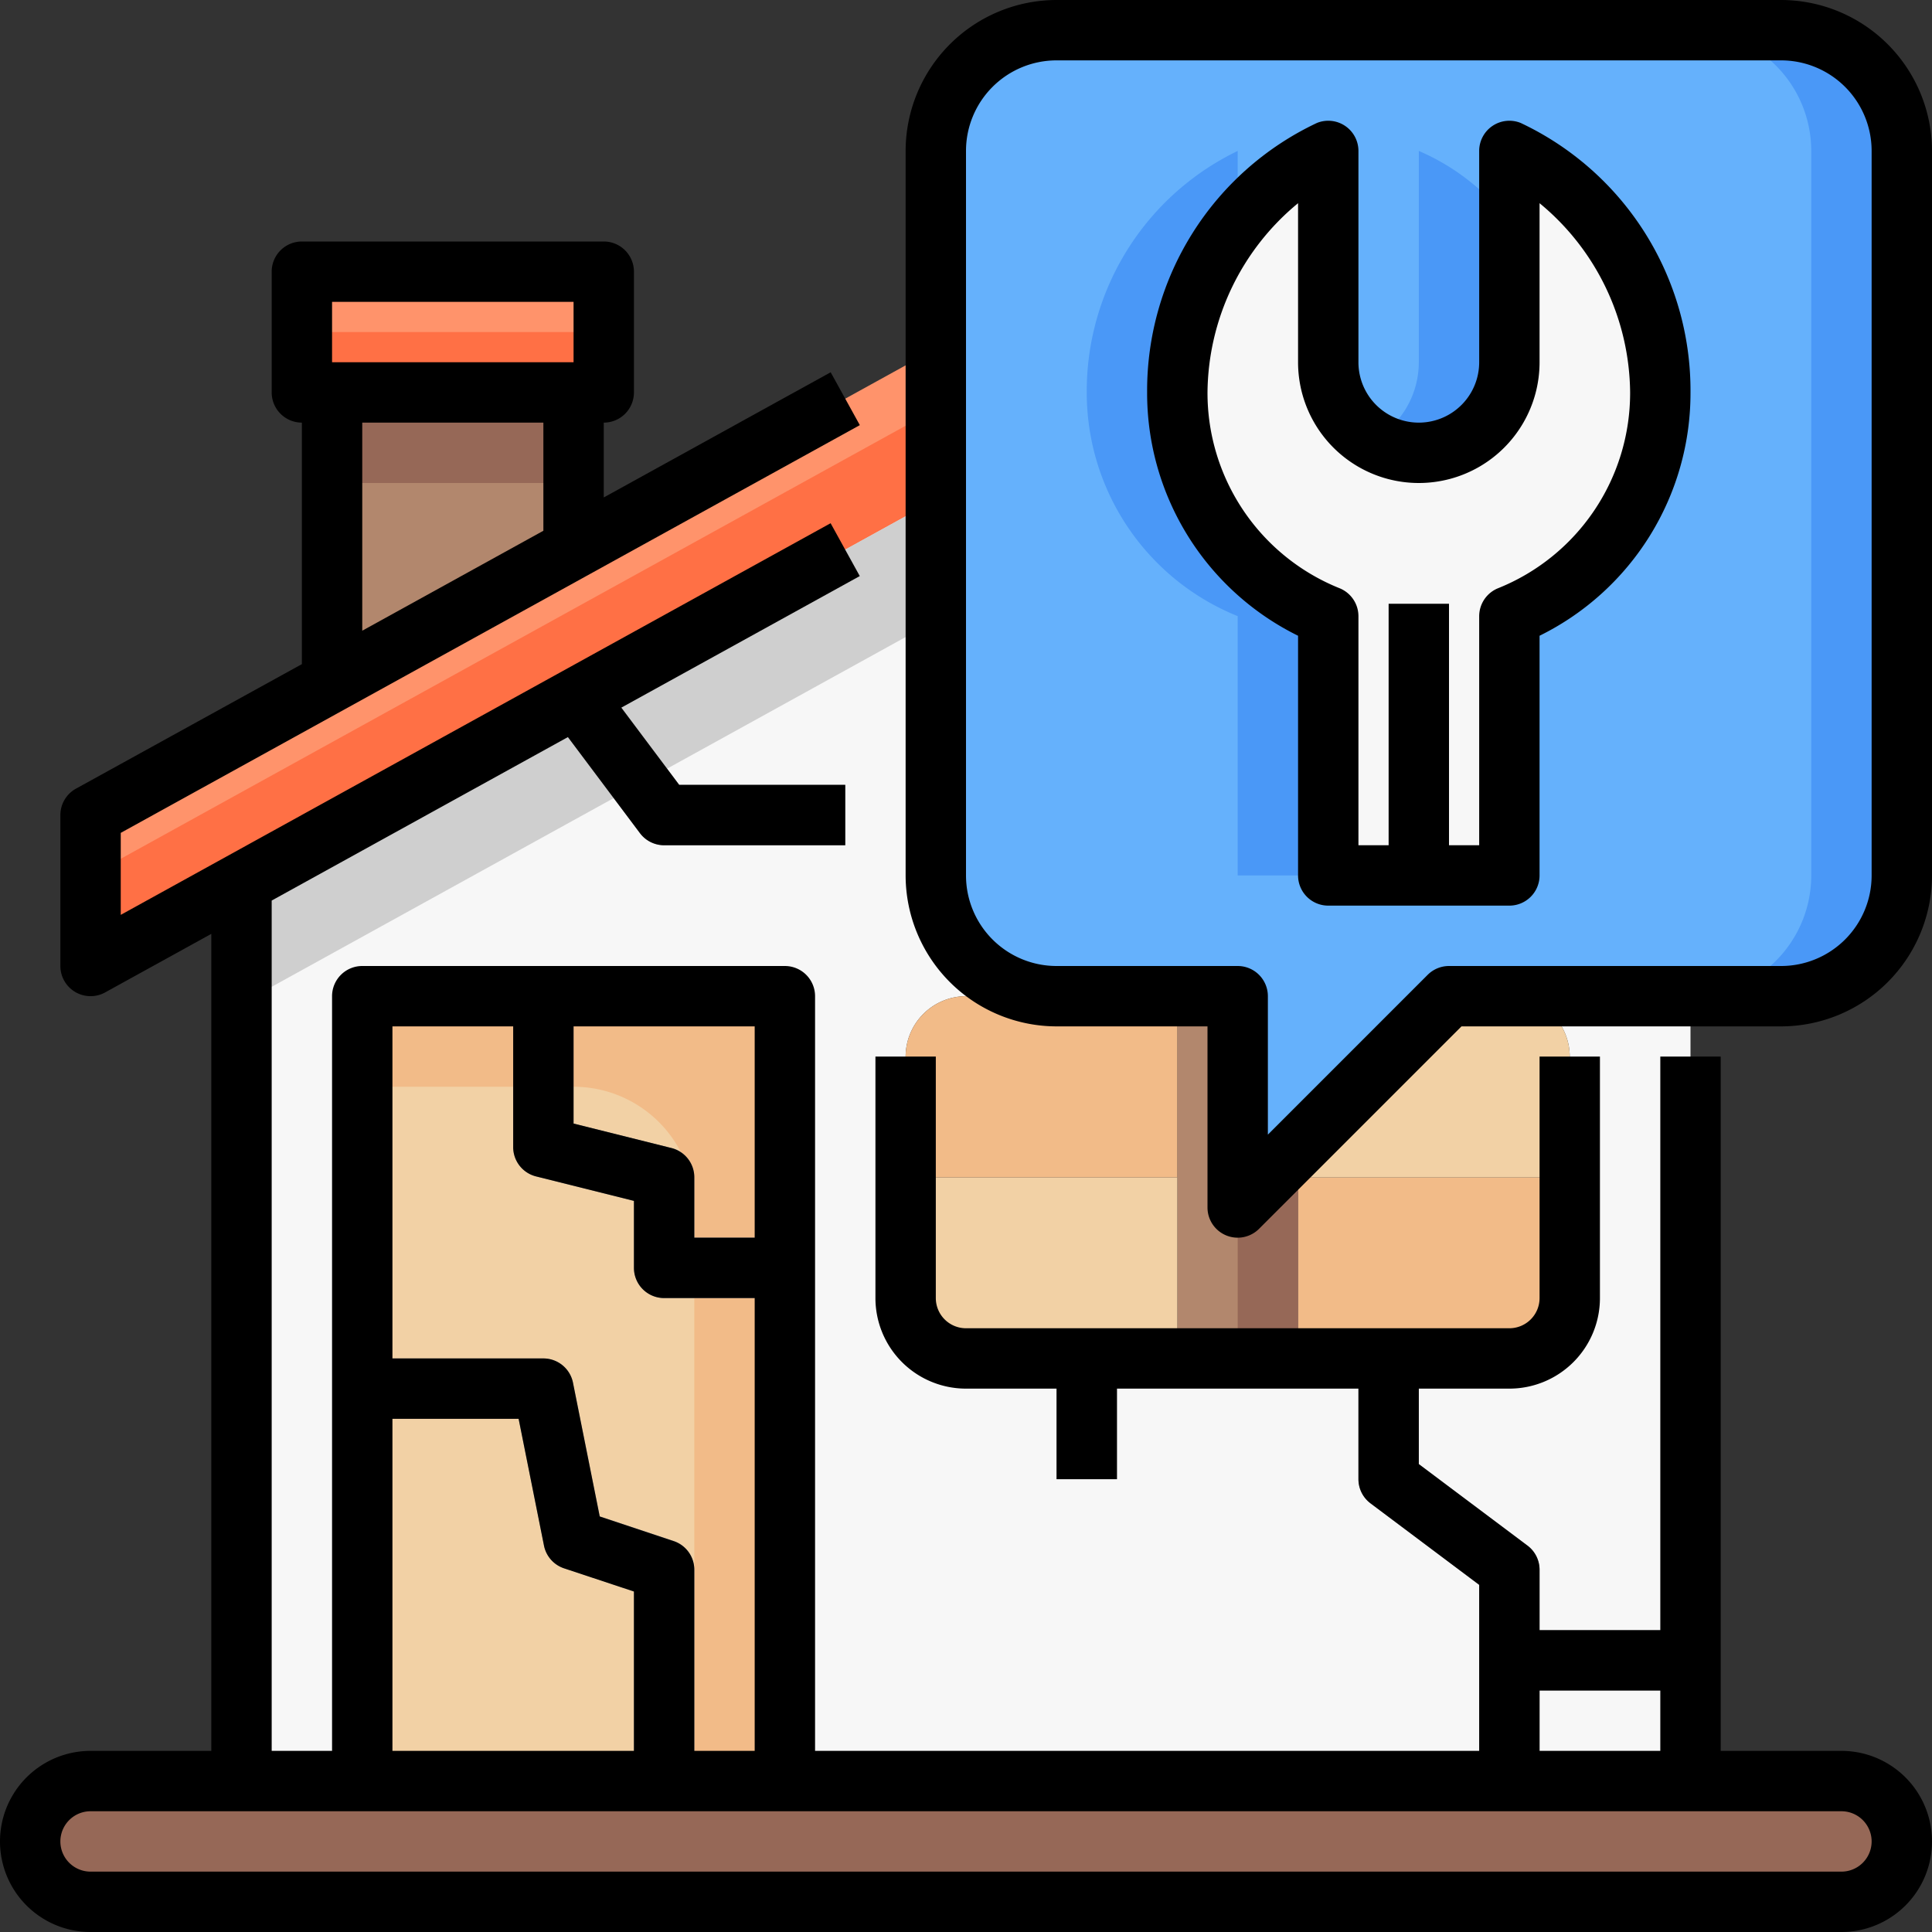 <svg xmlns="http://www.w3.org/2000/svg" viewBox="0 0 64 64"><rect x="0" y="0" width="64" height="64" fill="#333333" stroke="none"/><g id="_08-Repair" data-name="08-Repair"><path d="M62.41,59.59A1.955,1.955,0,0,1,63,61a2.006,2.006,0,0,1-2,2H3a1.955,1.955,0,0,1-1.41-.59A1.955,1.955,0,0,1,1,61a2.006,2.006,0,0,1,2-2H61A1.955,1.955,0,0,1,62.41,59.59Z" style="fill:#966857"/><path d="M3,61H61a1.987,1.987,0,0,1,1.721,1A2,2,0,0,0,61,59H3a2.006,2.006,0,0,0-2,2,1.963,1.963,0,0,0,.279,1A2,2,0,0,1,3,61Z" style="fill:#966857"/><polygon points="56 29.24 32 16 8 29.24 3 32 3 27 11 22.59 19 18.17 32 11 61 27 61 32 56 29.24" style="fill:#ff936b"/><polygon points="32 13 8 26.24 3 29 3 32 8 29.24 32 16 56 29.24 61 32 61 29 56 26.24 32 13" style="fill:#ff7045"/><path d="M56,29.24V59H26V33H12V59H8V29.24L32,16ZM52,43V35a2.006,2.006,0,0,0-2-2H32a2.006,2.006,0,0,0-2,2v8a2.006,2.006,0,0,0,2,2H50A2.006,2.006,0,0,0,52,43Z" style="fill:#f7f7f7"/><polygon points="32 16 8 29.24 8 33.24 32 20 56 33.24 56 29.24 32 16" style="fill:#cfcfcf"/><path d="M52,39v4a2.006,2.006,0,0,1-2,2H43V39Z" style="fill:#f2bb88"/><path d="M52,35v4H43V33h7A2.006,2.006,0,0,1,52,35Z" style="fill:#f2d1a5"/><polygon points="43 39 43 45 39 45 39 39 39 33 43 33 43 39" style="fill:#b2876d"/><polygon points="43 39 43 45 41 45 41 39 41 33 43 33 43 39" style="fill:#966857"/><path d="M39,39v6H32a2.006,2.006,0,0,1-2-2V39Z" style="fill:#f2d1a5"/><path d="M39,33v6H30V35a2.006,2.006,0,0,1,2-2Z" style="fill:#f2bb88"/><rect x="12" y="33" width="14" height="26" style="fill:#f2d1a5"/><path d="M12,33v3h7a4,4,0,0,1,4,4V59h3V33Z" style="fill:#f2bb88"/><polygon points="20 9 20 13 19 13 11 13 10 13 10 9 20 9" style="fill:#ff936b"/><polygon points="20 11 20 13 19 13 11 13 10 13 10 11 20 11" style="fill:#ff7045"/><polygon points="19 13 19 18.17 11 22.59 11 13 19 13" style="fill:#b2876d"/><rect x="11" y="13" width="8" height="3" style="fill:#966857"/><path d="M23,59H21V52.721l-2.316-.772a1,1,0,0,1-.664-.753L17.18,47H12V45h6a1,1,0,0,1,.98.8l.887,4.431,2.449.816A1,1,0,0,1,23,52Z" style="fill:#9c9c9c"/><path d="M26,43H22a1,1,0,0,1-1-1V39.781l-3.243-.811A1,1,0,0,1,17,38V33h2v4.219l3.243.811A1,1,0,0,1,23,39v2h3Z" style="fill:#9c9c9c"/><path d="M56,56H50a1,1,0,0,1-1-1V52.5l-3.6-2.7A1,1,0,0,1,45,49V45h2v3.5l3.6,2.7a1,1,0,0,1,.4.8v2h5Z" style="fill:#9c9c9c"/><rect x="49" y="55" width="2" height="4" style="fill:#9c9c9c"/><rect x="35" y="45" width="2" height="4" style="fill:#9c9c9c"/><path d="M19.98,22.63,22.5,26H28v2H22a1.014,1.014,0,0,1-.8-.4l-2.99-3.99Z" style="fill:#9c9c9c"/><path d="M50,5a8.84,8.84,0,0,1,5,8,7.984,7.984,0,0,1-5,7.41V29H44V20.41A7.984,7.984,0,0,1,39,13a8.84,8.84,0,0,1,5-8v7a3,3,0,0,0,6,0Z" style="fill:#f7f7f7"/><path d="M63,5V29a4,4,0,0,1-4,4H48l-7,7V33H35a4,4,0,0,1-4-4V5a4,4,0,0,1,4-4H59A4,4,0,0,1,63,5Zm-8,8a8.84,8.84,0,0,0-5-8v7a3,3,0,0,1-6,0V5a8.84,8.84,0,0,0-5,8,7.984,7.984,0,0,0,5,7.41V29h6V20.41A7.984,7.984,0,0,0,55,13Z" style="fill:#65b1fc"/><path d="M44,29V20.41A7.984,7.984,0,0,1,39,13a9.333,9.333,0,0,1,2-5.65V5a8.84,8.84,0,0,0-5,8,7.984,7.984,0,0,0,5,7.41V29Z" style="fill:#4a98f7"/><path d="M47,5v7a2.982,2.982,0,0,1-1.5,2.585A2.982,2.982,0,0,0,50,12V7.35A7.462,7.462,0,0,0,47,5Z" style="fill:#4a98f7"/><path d="M59,1H56a4,4,0,0,1,4,4V29a4,4,0,0,1-4,4h3a4,4,0,0,0,4-4V5A4,4,0,0,0,59,1Z" style="fill:#4a98f7"/><path d="M61,58H57V35H55V54H51V52a1,1,0,0,0-.4-.8L47,48.5V46h3a3,3,0,0,0,3-3V35H51v8a1,1,0,0,1-1,1H32a1,1,0,0,1-1-1V35H29v8a3,3,0,0,0,3,3h3v3h2V46h8v3a1,1,0,0,0,.4.8L49,52.5V58H27V33a1,1,0,0,0-1-1H12a1,1,0,0,0-1,1V58H9V29.832l9.813-5.415L21.2,27.6a1,1,0,0,0,.8.4h6V26H22.5l-1.919-2.558,7.9-4.359-.966-1.751L4,30.306V27.59L28.483,14.083l-.966-1.751L20,16.479V14a1,1,0,0,0,1-1V9a1,1,0,0,0-1-1H10A1,1,0,0,0,9,9v4a1,1,0,0,0,1,1v8L2.517,26.125A1,1,0,0,0,2,27v5a1,1,0,0,0,1.483.875L7,30.935V58H3a3,3,0,0,0,0,6H61a3,3,0,0,0,0-6ZM11,10h8v2H11Zm1,4h6v3.582l-6,3.311ZM51,56h4v2H51ZM25,41H23V39a1,1,0,0,0-.757-.97L19,37.219V34h6Zm-8-7v4a1,1,0,0,0,.757.97L21,39.781V42a1,1,0,0,0,1,1h3V58H23V52a1,1,0,0,0-.684-.949l-2.449-.816L18.98,45.8A1,1,0,0,0,18,45H13V34ZM13,47h4.18l.84,4.2a1,1,0,0,0,.664.753L21,52.721V58H13ZM61,62H3a1,1,0,0,1,0-2H61a1,1,0,0,1,0,2Z"/><path d="M59,0H35a5.006,5.006,0,0,0-5,5V29a5.006,5.006,0,0,0,5,5h5v6a1,1,0,0,0,1.707.707L48.414,34H59a5.006,5.006,0,0,0,5-5V5A5.006,5.006,0,0,0,59,0Zm3,29a3,3,0,0,1-3,3H48a1,1,0,0,0-.707.293L42,37.586V33a1,1,0,0,0-1-1H35a3,3,0,0,1-3-3V5a3,3,0,0,1,3-3H59a3,3,0,0,1,3,3Z"/><path d="M50.375,4.073A1,1,0,0,0,49,5v7a2,2,0,0,1-4,0V5a1,1,0,0,0-1.375-.927A9.8,9.8,0,0,0,38,13a8.959,8.959,0,0,0,5,8.06V29a1,1,0,0,0,1,1h6a1,1,0,0,0,1-1V21.06A8.959,8.959,0,0,0,56,13,9.8,9.8,0,0,0,50.375,4.073Zm-.75,15.413a1,1,0,0,0-.625.927V28H48V20H46v8H45V20.413a1,1,0,0,0-.625-.927A6.972,6.972,0,0,1,40,13a8.211,8.211,0,0,1,3-6.269V12a4,4,0,0,0,8,0V6.731A8.211,8.211,0,0,1,54,13,6.972,6.972,0,0,1,49.625,19.486Z"/></g></svg>